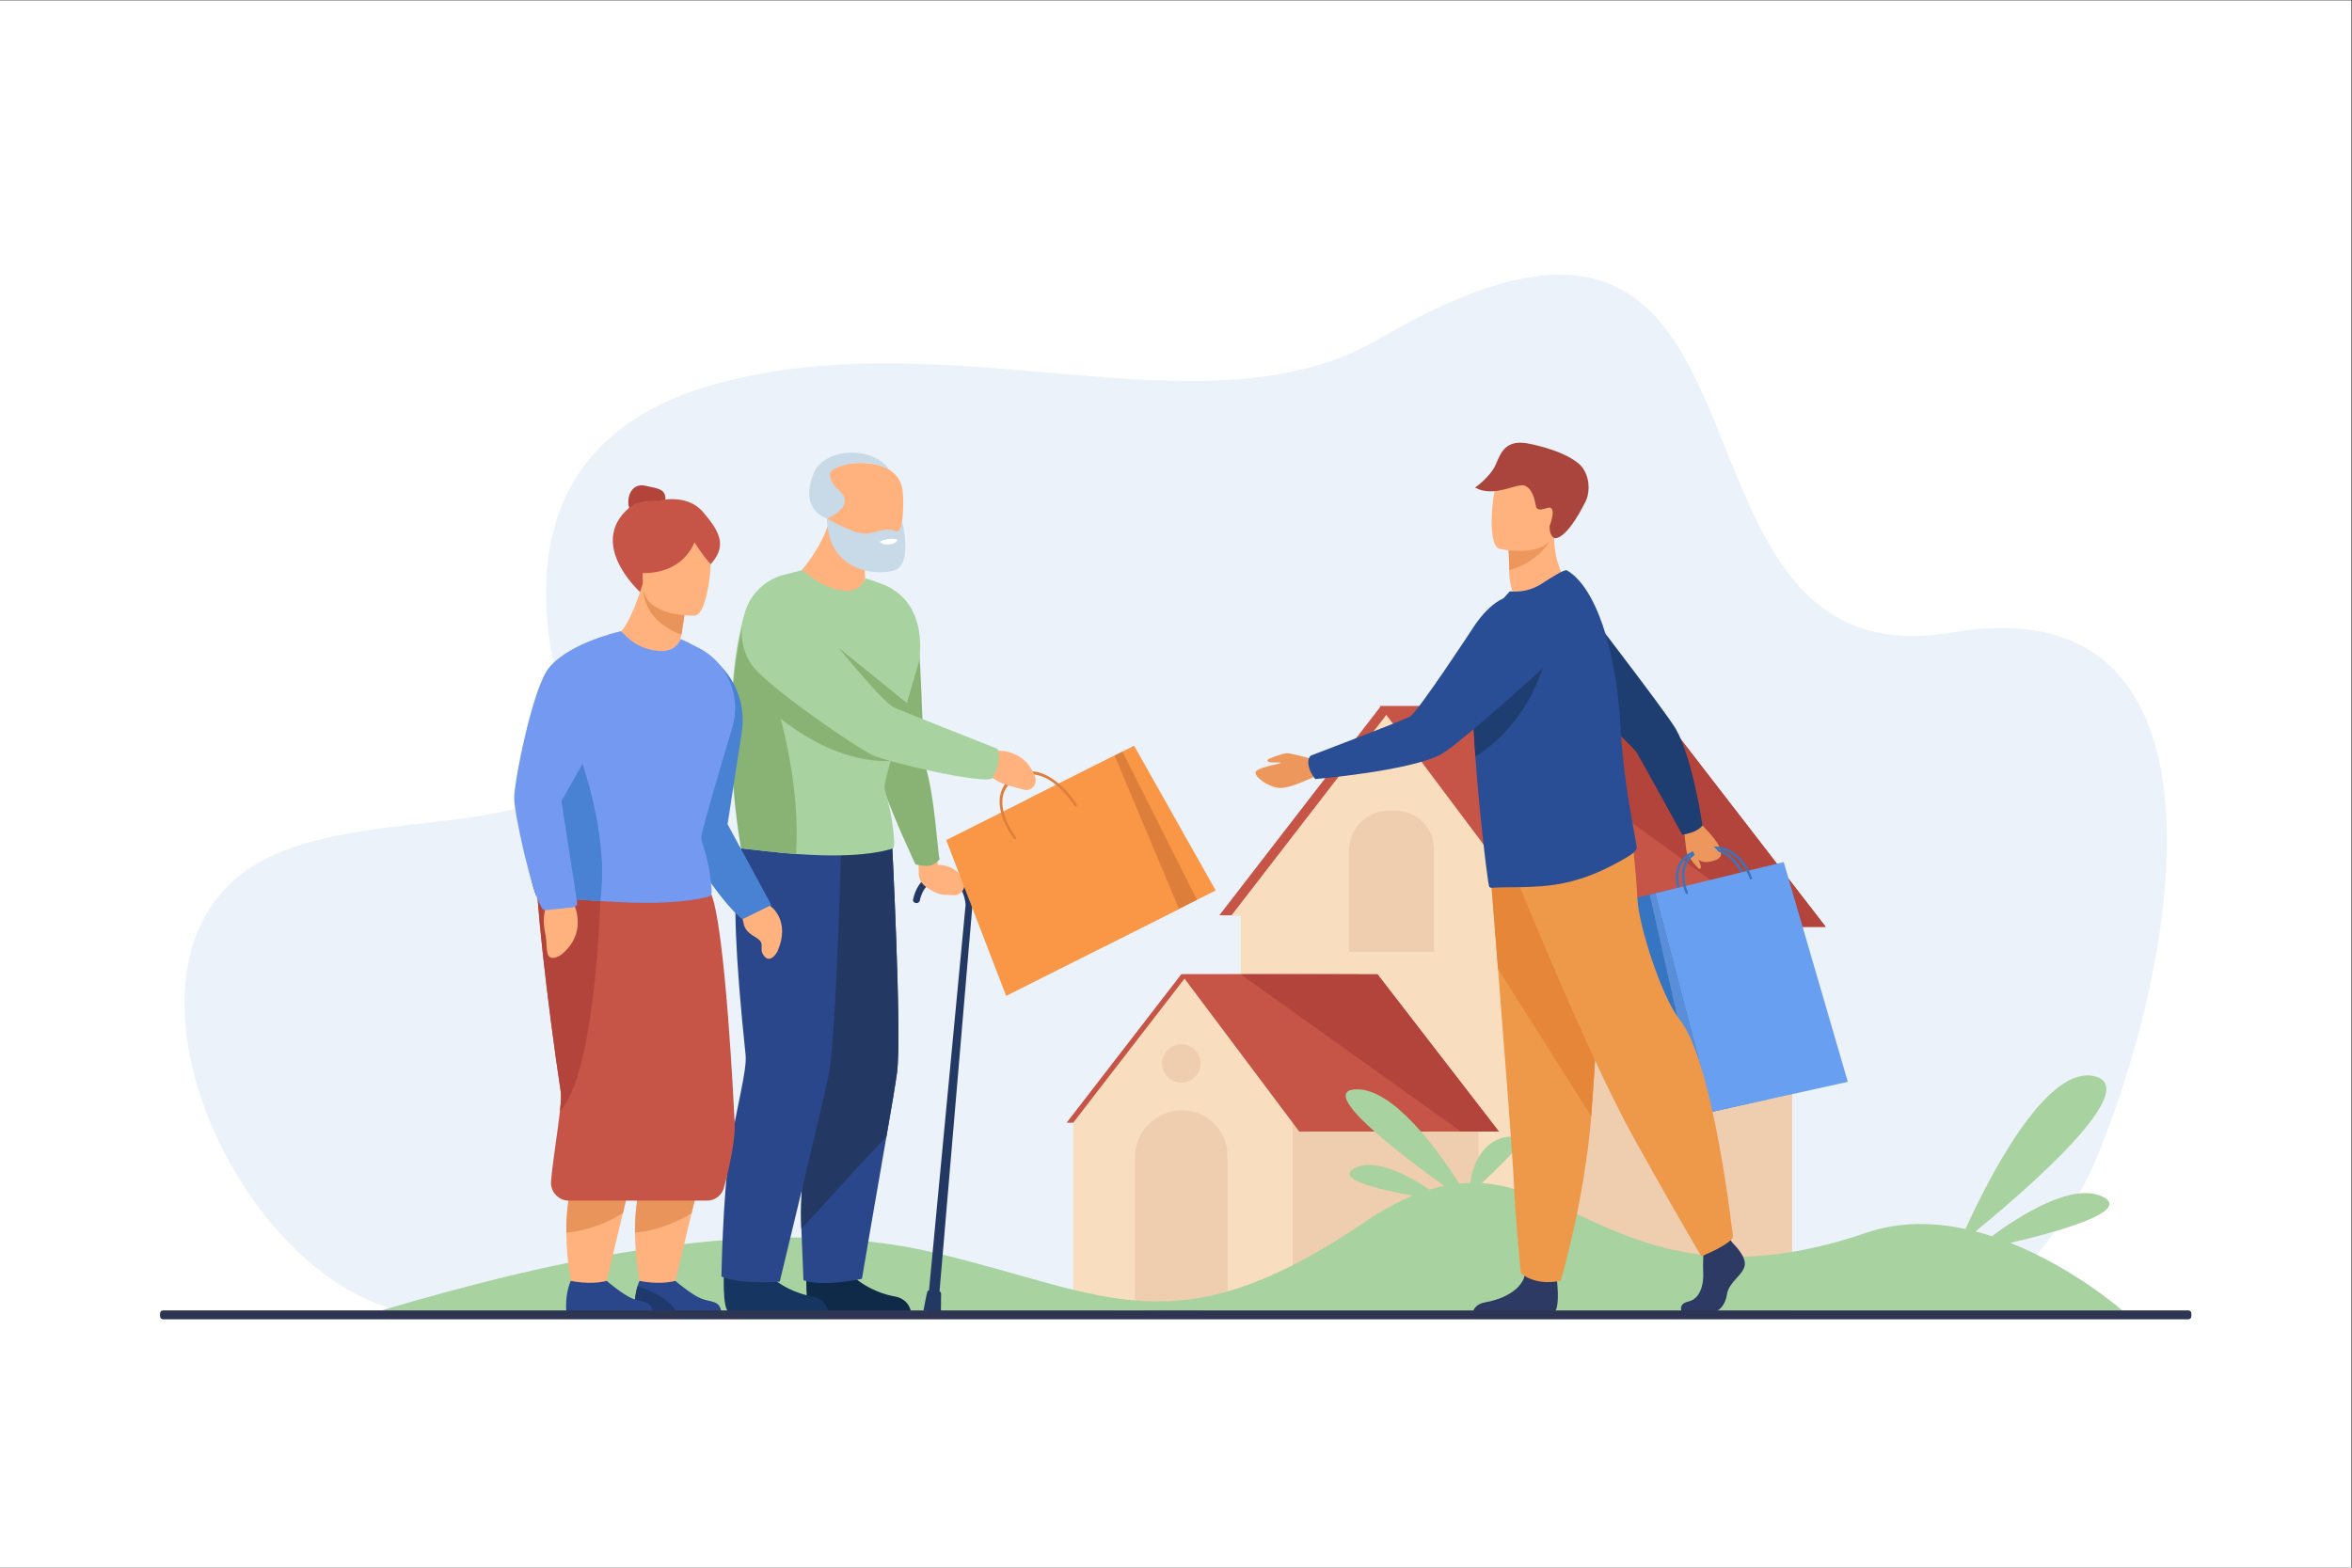 <?xml version="1.0" encoding="UTF-8" standalone="no"?>
<svg
   xmlns:dc="http://purl.org/dc/elements/1.1/"
   xmlns:cc="http://creativecommons.org/ns#"
   xmlns:rdf="http://www.w3.org/1999/02/22-rdf-syntax-ns#"
   xmlns:svg="http://www.w3.org/2000/svg"
   xmlns="http://www.w3.org/2000/svg"
   xmlns:sodipodi="http://sodipodi.sourceforge.net/DTD/sodipodi-0.dtd"
   xmlns:inkscape="http://www.inkscape.org/namespaces/inkscape"
   version="1.1"
   id="svg2"
   xml:space="preserve"
   width="4000"
   height="2666.667"
   viewBox="0 0 4000 2666.667"
   sodipodi:docname="11039.eps"><rect x="0" y="0" width="4000" height="2666.667" fill="#333333" stroke="none"/><defs
     id="defs6" /><sodipodi:namedview
     pagecolor="#ffffff"
     bordercolor="#666666"
     borderopacity="1"
     objecttolerance="10"
     gridtolerance="10"
     guidetolerance="10"
     inkscape:pageopacity="0"
     inkscape:pageshadow="2"
     inkscape:window-width="640"
     inkscape:window-height="480"
     id="namedview4" /><g
     id="g10"
     inkscape:groupmode="layer"
     inkscape:label="ink_ext_XXXXXX"
     transform="matrix(1.333,0,0,-1.333,0,2666.667)"><g
       id="g12"
       transform="scale(0.1)"><path
         d="M 30000,0 H 0 V 20000 H 30000 V 0"
         style="fill:#ffffff;fill-opacity:1;fill-rule:nonzero;stroke:none"
         id="path14" /><path
         d="m 24903.9,11934.5 c -4111,-699 -1700.6,7030.7 -7300.9,3749.7 -2227.2,-1304.8 -5434.1,274.2 -8505.2,-588.8 C 6277.37,14302.8 6972.15,11702.1 7245.05,10851.2 7796.3,9132.4 5050.82,9817.9 3459.44,9079.4 963.203,7921 3152.9,3250.7 5511.12,3231.3 7869.35,3211.8 25194.6,3270 25194.6,3270 c 0,0 1029.2,656 1575.7,2008.2 1120.2,2771.8 1753.5,7271.8 -1866.4,6656.3"
         style="fill:#ebf2f9;fill-opacity:1;fill-rule:nonzero;stroke:none"
         id="path16" /><path
         d="M 19789,8689.9 V 3283.3 H 15829.6 V 8689.9 H 19789"
         style="fill:#f9ddbf;fill-opacity:1;fill-rule:nonzero;stroke:none"
         id="path18" /><path
         d="M 22864.8,8689.9 V 3283 H 19789 v 5406.9 h 3075.8"
         style="fill:#efcdaf;fill-opacity:1;fill-rule:nonzero;stroke:none"
         id="path20" /><path
         d="M 20795.4,10996.3 19498.2,8325.4 h -3941.3 l 2054.8,2661.2 3183.7,9.7"
         style="fill:#c65447;fill-opacity:1;fill-rule:nonzero;stroke:none"
         id="path22" /><path
         d="M 20951,10996.3 19653.7,8325.4 17826,8220.1 l -2113.5,105.3 2054.7,2661.2 3183.8,9.7"
         style="fill:#f9ddbf;fill-opacity:1;fill-rule:nonzero;stroke:none"
         id="path24" /><path
         d="m 17802.6,9660.9 h -82.8 c -281.1,0 -509.1,-228 -509.1,-509.2 V 7857.9 h 1084.6 v 1310.4 c 0,272 -220.6,492.6 -492.7,492.6"
         style="fill:#efcdaf;fill-opacity:1;fill-rule:nonzero;stroke:none"
         id="path26" /><path
         d="m 23293.2,8177.3 h -3577.5 l -2114.5,2819.1 1190.4,-0.3 2325.5,-0.4 2176.1,-2818.4"
         style="fill:#c65447;fill-opacity:1;fill-rule:nonzero;stroke:none"
         id="path28" /><path
         d="m 23293.2,8177.3 h -655.5 l -3846.1,2818.8 2325.5,-0.4 2176.1,-2818.4"
         style="fill:#b2443b;fill-opacity:1;fill-rule:nonzero;stroke:none"
         id="path30" /><path
         d="M 17337.6,7579.5 16414,5678 h -2805.9 l 1462.9,1894.5 2266.6,7"
         style="fill:#c65447;fill-opacity:1;fill-rule:nonzero;stroke:none"
         id="path32" /><path
         d="m 17421.7,7579.5 -923.6,-1901.5 -1226.8,-503 -1579.1,503 1462.8,1894.5 2266.7,7"
         style="fill:#f9ddbf;fill-opacity:1;fill-rule:nonzero;stroke:none"
         id="path34" /><path
         d="M 16492,5678 V 3641.6 l -732,-328.3 c -31.1,4.6 -203.1,40 -203.1,40 0,0 -514.8,-225.7 -1075.7,-33.3 -257.2,88.3 -532.6,-43.5 -789,144.3 V 5678 H 16492"
         style="fill:#f9ddbf;fill-opacity:1;fill-rule:nonzero;stroke:none"
         id="path36" /><path
         d="M 18862.8,5678 V 4022.6 c -169.3,-49.3 -333,-93.3 -490.9,-132.2 -543.3,-133.8 -1017.5,-209.1 -1415.3,-248.8 H 16492 V 5678 h 2370.8"
         style="fill:#efcdaf;fill-opacity:1;fill-rule:nonzero;stroke:none"
         id="path38" /><path
         d="m 19123.4,5565.5 h -2546.9 l -1505.6,2007.1 758.7,-0.1 1744.5,-0.4 1549.3,-2006.6"
         style="fill:#c65447;fill-opacity:1;fill-rule:nonzero;stroke:none"
         id="path40" /><path
         d="M 15660.8,5255.8 V 3360 l -103.9,-6.7 c -31.1,4.6 -84,-30.6 -84,-30.6 0,0 -430.8,-161.7 -991.7,30.6 v 1883.1 c 0,174.7 74.8,332.1 194.2,441.6 106.6,98.1 249,157.9 405.4,157.9 153.9,0 293.9,-60.1 397.6,-157.9 112.4,-105.7 182.4,-255.8 182.4,-422.2"
         style="fill:#efcdaf;fill-opacity:1;fill-rule:nonzero;stroke:none"
         id="path42" /><path
         d="m 14826.3,6434.6 c 0,135.2 109.6,244.7 244.7,244.7 135.1,0 244.6,-109.5 244.6,-244.7 0,-135.1 -109.5,-244.6 -244.6,-244.6 -135.1,0 -244.7,109.5 -244.7,244.6"
         style="fill:#efcdaf;fill-opacity:1;fill-rule:nonzero;stroke:none"
         id="path44" /><path
         d="M 19123.4,5565.5 H 18640 l -2810.4,2007 1744.5,-0.4 1549.3,-2006.6"
         style="fill:#b2443b;fill-opacity:1;fill-rule:nonzero;stroke:none"
         id="path46" /><path
         d="m 4869.56,3283 c 2208.33,654.7 4885.34,1256.5 7084.44,729.9 2199,-526.7 3044,-1237.3 5458.9,397.6 219.2,148.3 421.4,258.3 610.7,336.9 -426.4,77.3 -996.2,212.3 -743.6,348.8 263.3,142.5 703.9,-101 958.7,-271.1 63.7,19.5 126,35.3 187.1,47.8 -581.8,416.6 -1613.7,1204.6 -1133.7,1231.1 473.5,26.1 1046,-764.6 1325.4,-1202.1 47.9,4.6 95.1,7.4 141.7,8.1 24.7,227.3 164.2,564.9 498.3,590 341.6,25.7 -110.2,-353.2 -351.8,-593.8 1300.3,-86.5 2180.4,-1562.5 4910.5,-631 419.4,143.1 852.4,134.4 1260.4,46.2 256.7,567.1 1019,2109.6 1649.4,1949.1 629.8,-160.3 -930,-1495.9 -1522,-1979.4 70.5,-18.3 140,-38.7 208.5,-61 358.4,264.3 1030.6,691.5 1414.6,503.9 375.4,-183.3 -565.6,-445.7 -1178.1,-589.3 816.8,-324.1 1425.6,-860.1 1425.6,-860.1 L 4869.56,3283"
         style="fill:#a8d29f;fill-opacity:1;fill-rule:nonzero;stroke:none"
         id="path48" /><path
         d="m 11964.3,3262.5 441.7,5184.2 c 0,0 -6.6,389.1 -342.5,421 -358.4,34 -415.5,-349.1 -415.5,-349.1 0,0 2,-33.7 38.7,-37.2 38.6,-3.7 48.1,29 48.1,29 0,0 44,295.3 320.4,269.1 258.9,-24.6 264,-324.6 264,-324.6 l -491.6,-5179.5 136.7,-12.9"
         style="fill:#233862;fill-opacity:1;fill-rule:nonzero;stroke:none"
         id="path50" /><path
         d="m 11781.5,3279.8 222.9,-21.1 2.3,235 c 0,0 5,32.1 -39.9,38.3 -41.7,5.6 -123.7,19.5 -134,-5.1 -9,-21.6 -51.3,-247.1 -51.3,-247.1"
         style="fill:#233862;fill-opacity:1;fill-rule:nonzero;stroke:none"
         id="path52" /><path
         d="m 11963.8,8967.6 -2.4,78.3 -242.8,-56.8 4.7,-142.8 c 4.6,-114.5 88.6,-170.1 222.2,-234.2 32.6,-15.6 68.3,-24.4 104.5,-25.9 l 117.5,-4.6 c 99,-3.9 166.3,98.5 124.5,188.3 -99,212.9 -328.2,197.7 -328.2,197.7"
         style="fill:#ffb27d;fill-opacity:1;fill-rule:nonzero;stroke:none"
         id="path54" /><path
         d="m 11187,12551.4 c 0,0 33.8,-406.3 59.6,-776.9 10.4,-149.3 19.4,-292.7 24.5,-401.5 5.1,-111.8 6,-187 -0.4,-194.2 -94.4,-108.2 -81.8,-866.1 -19.2,-1151.1 5.5,-25.2 14,-55.1 24.5,-88.6 100.8,-319.3 403.7,-963.8 403.7,-963.8 0,0 110.8,-30.7 189.2,-15.2 65.4,13.1 120,81.2 120,81.2 -26.1,63.5 -56.9,767.2 -179.2,1179.3 -52.3,176.3 -40.3,1695.3 -153.1,1928.4 -194.6,402.4 -469.6,402.4 -469.6,402.4"
         style="fill:#88b374;fill-opacity:1;fill-rule:nonzero;stroke:none"
         id="path56" /><path
         d="m 11270.7,11178.8 c -94.4,-108.2 -81.8,-866.1 -19.2,-1151.1 5.5,-25.2 14,-55.1 24.5,-88.6 549.9,950.9 162.4,1549.3 162.4,1549.3 -63.3,-13.6 -161.3,-302.4 -167.7,-309.6"
         style="fill:#88b374;fill-opacity:1;fill-rule:nonzero;stroke:none"
         id="path58" /><path
         d="m 10294,3847.9 c 0,0 -38.7,-582.3 71.2,-590.4 14.7,-1.1 557.7,-1.1 557.7,-1.1 h 700.6 c 0,0 -11.8,171.1 -214.5,206.4 -202.6,35.3 -541.8,177.7 -664.6,445.6 -129.1,281.7 -450.4,-60.5 -450.4,-60.5"
         style="fill:#0f2949;fill-opacity:1;fill-rule:nonzero;stroke:none"
         id="path60" /><path
         d="m 9240.34,3847.9 c 0,0 -38.68,-582.3 71.27,-590.4 14.63,-1.1 557.71,-1.1 557.71,-1.1 h 700.48 c 0,0 -11.7,171.1 -214.4,206.4 -202.6,35.3 -541.82,177.7 -664.58,445.6 -129.15,281.7 -450.48,-60.5 -450.48,-60.5"
         style="fill:#163560;fill-opacity:1;fill-rule:nonzero;stroke:none"
         id="path62" /><path
         d="m 10260.8,5251.4 c -17.3,-246.2 -52.4,-562.8 -39.9,-848.2 17.5,-399.1 30.2,-735.6 30.2,-735.6 263.1,-89.5 745.8,19 745.8,19 0,0 171.3,1008.5 312.3,1813.6 63.3,360.7 115.8,672.7 135.4,820.1 63.5,476.3 -67.5,3008.7 -67.5,3008.7 0,0 -712,456.3 -1006.1,221 -294.1,-235.2 -475.14,-465.1 -1.2,-3041.9 36,-195.5 -70.4,-705.2 -109,-1256.7"
         style="fill:#2b478b;fill-opacity:1;fill-rule:nonzero;stroke:none"
         id="path64" /><path
         d="m 10260.8,5251.4 c -17.3,-246.2 -49,-640.3 -36.5,-925.7 247.5,262 735.3,814.6 1084.9,1174.5 63.3,360.7 115.8,672.7 135.4,820.1 63.5,476.3 -67.5,3008.7 -67.5,3008.7 0,0 -712,456.3 -1006.1,221 -294.1,-235.2 -475.14,-465.1 -1.2,-3041.9 36,-195.5 -70.4,-705.2 -109,-1256.7"
         style="fill:#233862;fill-opacity:1;fill-rule:nonzero;stroke:none"
         id="path66" /><path
         d="m 10733.7,9277.5 c 0,0 -63.9,-2535 -163.8,-3005 -99.9,-470 -621.35,-2621.6 -621.35,-2621.6 0,0 -488.75,-44.5 -744.18,64.9 0,0 16.26,996.4 102.93,1581.9 80.96,546.9 226.16,1047 205.35,1244.6 -274.53,2605.6 -76.35,2820.9 234.98,3032.9 311.37,211.9 986.07,-297.7 986.07,-297.7"
         style="fill:#2b478b;fill-opacity:1;fill-rule:nonzero;stroke:none"
         id="path68" /><path
         d="m 11195,13201.7 c 0,0 -195.5,-297.1 -156.5,-574.4 l -289.2,-696.9 -521.9,797.8 c 0,0 275.7,300.1 378.6,709.1 l 589,-235.6"
         style="fill:#ffb27d;fill-opacity:1;fill-rule:nonzero;stroke:none"
         id="path70" /><path
         d="m 11280.7,12948.2 c 0,0 -711.8,-30.8 -724.7,396.4 -12.9,427.3 -205.3,711.6 327.1,749.2 437.8,30.8 583.3,-151.7 622.3,-293.3 39,-141.6 39.1,-829.4 -224.7,-852.3"
         style="fill:#ffb27d;fill-opacity:1;fill-rule:nonzero;stroke:none"
         id="path72" /><path
         d="m 11720.7,11546.9 c 0,0 166,779.8 -485.8,1012.3 -60.2,21.4 -123.8,46.8 -195.5,65 -25,-66.5 -93.6,-177.5 -269,-157.1 -259.3,30.2 -443.9,183.1 -523,261.5 -14.4,0 -20,-0.5 -20,-0.5 l -223.5,-57.1 c -238.2,-61 -428.52,-241.7 -498.11,-477.6 -312.67,-1059.5 -119.56,-2334 -50.87,-3014.3 152.93,-14.2 446.71,-55.6 702.18,-71.7 51,-3.2 103.8,-6.4 158.3,-9.4 771.3,-43.2 1077.8,81.7 1077.8,81.7 0,0 20.5,16.5 14,107.1 -33.5,466.4 -132.6,604.2 -120.6,692.8 26.8,199.3 434.1,1567.3 434.1,1567.3"
         style="fill:#a8d29f;fill-opacity:1;fill-rule:nonzero;stroke:none"
         id="path74" /><path
         d="m 9454.92,9179.1 c 152.93,-14.2 446.71,-55.6 702.18,-71.7 74.5,1255.4 -437.07,2461.2 -437.07,2461.2 -19.26,-13.5 -37.52,-28.7 -54.77,-45.4 -89.1,-86.5 -125.64,761.8 -165.76,606.8 -295.13,-1140 -134.88,-2446.7 -44.58,-2950.9"
         style="fill:#88b374;fill-opacity:1;fill-rule:nonzero;stroke:none"
         id="path76" /><path
         d="m 11510.2,13355.7 c 0,0 138.5,-549.7 -96.6,-627.1 -235.2,-77.4 -859.4,-15.4 -859.2,658.6 0,0 327.6,-195.4 484.1,-190.5 156.5,5 257.5,95.2 402.1,24.7 0,0 52.9,3.5 69.6,134.3"
         style="fill:#c8d9e8;fill-opacity:1;fill-rule:nonzero;stroke:none"
         id="path78" /><path
         d="m 10589.5,13960.9 c 11.9,43.6 65.7,66.5 65.7,66.5 400.9,174.6 693.7,-16.5 693.7,-16.5 -245.7,329.9 -838.7,260.6 -963.6,-36.9 -203.9,-485.7 169.1,-586.8 169.1,-586.8 0,0 372.5,156.5 156.8,352.7 -71.5,65 -106,122.9 -117.5,173.1 v 0 0 c -3.8,16.8 -5.1,32.8 -4.2,47.9"
         style="fill:#c8d9e8;fill-opacity:1;fill-rule:nonzero;stroke:none"
         id="path80" /><path
         d="m 9680.03,11086.7 c 0,0 751.87,-820 1682.57,-793.4 l -1722.57,1406.7 40,-613.3"
         style="fill:#88b374;fill-opacity:1;fill-rule:nonzero;stroke:none"
         id="path82" /><path
         d="m 11224.6,13094.3 c 0,0 13.1,-46.7 130.1,-34.5 0,0 98.3,10.2 93.1,61.9 0,0 -97.1,32.9 -223.2,-27.4"
         style="fill:#ffffff;fill-opacity:1;fill-rule:nonzero;stroke:none"
         id="path84" /><path
         d="m 10697.5,11739.3 845.9,-1137.6 27.6,431.8 z"
         style="fill:#88b374;fill-opacity:1;fill-rule:nonzero;stroke:none"
         id="path86" /><path
         d="m 8988.36,11665 c 0,0 -303.32,-227.4 -451.6,-631.1 -113.62,-309.4 95.85,-1533.6 166.9,-1722.2 67.9,-180.2 571.03,-902.2 769.35,-1036.8 13.73,-9.3 31.34,-10.6 46.16,-3.2 l 285.5,139.5 c 26.63,13.4 36.68,46.3 22.03,72.3 l -544.11,1003.3 181.36,1175.5 c 60.27,390.8 -115.6,783.7 -453.22,989.4 -7.34,4.5 -14.8,8.9 -22.37,13.3"
         style="fill:#4a82d3;fill-opacity:1;fill-rule:nonzero;stroke:none"
         id="path88" /><path
         d="m 9007.32,5291.7 -113.54,-473.5 -70.25,-293.1 -233.95,-975.5 c 0,0 -200.22,-61.7 -408.33,0 0,0 -77.09,322.8 -79.28,725.5 -1.23,210.5 18.14,443.1 79.66,662.6 24.97,89.3 57.06,176.4 97.5,259 330.02,674.1 728.19,95 728.19,95"
         style="fill:#ffb27d;fill-opacity:1;fill-rule:nonzero;stroke:none"
         id="path90" /><path
         d="M 9201.19,3264.6 H 8101.87 c 0,0 -17.38,166.3 31.04,325.5 7.13,23.6 15.77,47.1 26.11,69.9 0,0 245.43,-55.7 457.05,0 0,0 199,-169.5 319.28,-221.5 120.19,-52 253.11,-23.7 265.84,-173.9"
         style="fill:#2b478b;fill-opacity:1;fill-rule:nonzero;stroke:none"
         id="path92" /><path
         d="m 8893.78,4818.2 -70.25,-293.1 c -119.54,-76.2 -377.4,-214.3 -721.56,-250 -1.23,210.5 18.14,443.1 79.66,662.6 101.11,51.2 204.02,78.1 291.66,62.8 218.17,-38.1 347.86,-117.8 420.49,-182.3"
         style="fill:#e8945b;fill-opacity:1;fill-rule:nonzero;stroke:none"
         id="path94" /><path
         d="m 8630.21,3264.6 h -528.34 c 0,0 -17.38,166.3 31.04,325.5 132.63,-41.3 402.55,-144.9 497.3,-325.5"
         style="fill:#1f396d;fill-opacity:1;fill-rule:nonzero;stroke:none"
         id="path96" /><path
         d="m 8131.03,5291.7 -113.56,-473.5 -70.26,-293.1 -233.93,-975.5 c 0,0 -200.24,-61.7 -408.34,0 0,0 -77.09,322.8 -79.28,725.5 -1.24,210.5 18.13,443.1 79.66,662.6 24.96,89.3 57.06,176.4 97.51,259 330,674.1 728.2,95 728.2,95"
         style="fill:#ffb27d;fill-opacity:1;fill-rule:nonzero;stroke:none"
         id="path98" /><path
         d="m 7282.7,3660 c 0,0 245.41,-55.7 457.05,0 0,0 199,-169.5 319.27,-221.5 120.26,-51.9 253.18,-23.7 265.83,-173.9 h -1099.3 c 0,0 -22.93,219.4 57.15,395.4"
         style="fill:#2b478b;fill-opacity:1;fill-rule:nonzero;stroke:none"
         id="path100" /><path
         d="m 8017.47,4818.2 -70.26,-293.1 c -119.54,-76.2 -377.39,-214.3 -721.55,-250 -1.24,210.5 18.13,443.1 79.66,662.6 101.1,51.2 204.02,78.1 291.65,62.8 218.19,-38.1 347.86,-117.8 420.5,-182.3"
         style="fill:#e8945b;fill-opacity:1;fill-rule:nonzero;stroke:none"
         id="path102" /><path
         d="m 9236.7,4849.6 c -26.4,-97.7 -115.07,-165.5 -216.28,-165.5 H 7257.75 c -132.72,0 -237.26,112.9 -227.1,245.1 18.51,240.1 84.59,632.2 113.46,897 11.96,110 17.47,198.1 10.54,244 -177.92,1177.3 -327.27,2564 -309.14,2829 2.57,37.4 4.37,56.6 4.37,56.6 0,0 128.37,10.9 323.66,18.4 567.65,22.5 1700.76,18.6 1889.04,-352.7 191.78,-378.1 307.59,-2888.9 307.59,-2888.9 28.01,-234.6 -71,-651.9 -133.47,-883"
         style="fill:#c65447;fill-opacity:1;fill-rule:nonzero;stroke:none"
         id="path104" /><path
         d="m 7144.11,5826.2 c 11.96,110 17.47,198.1 10.54,244 -177.92,1177.3 -327.27,2564 -309.14,2829 2.57,37.4 4.37,56.6 4.37,56.6 0,0 128.37,10.9 323.66,18.4 293.65,-172.9 484.77,-467.6 484.77,-467.6 0,0 -59.15,-2203.1 -514.2,-2680.4"
         style="fill:#b2443b;fill-opacity:1;fill-rule:nonzero;stroke:none"
         id="path106" /><path
         d="m 8238.63,13805.1 c -140.81,35.2 -222.6,-75.7 -222.6,-206.4 0,-130.6 105.9,-236.5 236.55,-236.5 130.65,0 236.56,151.3 236.56,282 0,130.6 -123.75,129.2 -250.51,160.9"
         style="fill:#b2443b;fill-opacity:1;fill-rule:nonzero;stroke:none"
         id="path108" /><path
         d="m 8165.95,12450.4 c 0,0 -733.55,660.7 -69.49,1128.4 0,0 198.16,52.8 298.88,33.9 0,0 360.96,105.6 572.19,-139.5 211.22,-245.2 303.01,-422.5 121.96,-641.2 -181.05,-218.8 -923.54,-381.6 -923.54,-381.6"
         style="fill:#c65447;fill-opacity:1;fill-rule:nonzero;stroke:none"
         id="path110" /><path
         d="m 7324.23,8460.5 c 0,0 181.08,-363.4 -167.02,-641.1 0,0 -150.92,-103.2 -174.06,31 -23.12,134.1 3.56,87.4 -32.87,275.5 -36.42,188.1 10.18,382.7 118.41,467.4 l 255.54,-132.8"
         style="fill:#ffb27d;fill-opacity:1;fill-rule:nonzero;stroke:none"
         id="path112" /><path
         d="m 9823.36,8447.3 c 0,0 274.94,-181.2 92.97,-587.6 0,0 -86.78,-161 -168.86,-52.4 -82.06,108.7 40.68,151.7 -114.11,241.7 -165.66,96.3 -133.33,166.7 -160.35,225.9 l 350.35,172.4"
         style="fill:#ffb27d;fill-opacity:1;fill-rule:nonzero;stroke:none"
         id="path114" /><path
         d="m 8766.83,12456.6 c 0,0 -9.02,-98.9 -25.82,-232.6 -8.17,-65.3 -18.14,-139 -29.91,-213.4 -8.36,-53.5 -17.65,-107.4 -27.81,-159 l -227.1,-767 -533.29,863 c 0,0 125.33,103.7 295.18,665.6 1.61,6 2.75,9.2 2.75,9.2 l 546,-165.8"
         style="fill:#ffb27d;fill-opacity:1;fill-rule:nonzero;stroke:none"
         id="path116" /><path
         d="m 9077.58,8672.5 c 6.93,-86.2 -14.91,-101.8 -14.91,-101.8 0,0 -327.92,-118.9 -1152.59,-77.8 -89.24,4.5 -173.25,9 -251.77,13.7 -531.48,31.3 -815.73,64.1 -815.73,64.1 0,0 -435.3,1004.7 382.5,2242.6 92.47,140 201,283 327.93,427.8 132.45,151 161.7,353.1 211.82,545.2 14.34,55.1 -27.16,67.2 -6.46,119.1 0,0 149.16,42.2 164.53,42.2 84.69,-74.6 196.44,-219.7 473.76,-248.4 187.51,-19.5 260.89,86.1 287.58,149.5 71.48,-25.8 145.55,-70.5 206.21,-99.6 7.85,-3.8 15.59,-7.6 23.22,-11.5 370.61,-188.3 548.43,-619.4 428.88,-1017.5 -137.02,-456.4 -373.63,-1254.2 -393.9,-1388.2 -12.82,-84.3 93.14,-215.4 128.93,-659.4"
         style="fill:#739af0;fill-opacity:1;fill-rule:nonzero;stroke:none"
         id="path118" /><path
         d="m 8741.01,12224 c -8.17,-65.3 -35.8,-244.1 -47.56,-318.6 -564.71,220.2 -490.75,649.3 -475.37,707.8 1.61,6 2.75,9.2 2.75,9.2 0,0 298.78,-212.1 520.18,-398.4"
         style="fill:#e8945b;fill-opacity:1;fill-rule:nonzero;stroke:none"
         id="path120" /><path
         d="m 8862.05,12148.1 c 0,0 -652.23,-20.9 -659,385.4 -6.78,406.4 -95.53,677.4 320.61,707.9 416.14,30.6 499.66,-123.1 534.91,-258.2 35.26,-135.1 -27.03,-819.2 -196.52,-835.1"
         style="fill:#ffb27d;fill-opacity:1;fill-rule:nonzero;stroke:none"
         id="path122" /><path
         d="m 8919.02,13302.3 c 0,0 -40.93,-678.5 -836.06,-605.7 0,0 16.91,939.6 836.06,605.7"
         style="fill:#c65447;fill-opacity:1;fill-rule:nonzero;stroke:none"
         id="path124" /><path
         d="m 8766.83,13234.9 c 0,0 222.8,-275.8 323.87,-363.8 0,0 247.87,355.7 -323.87,363.8"
         style="fill:#c65447;fill-opacity:1;fill-rule:nonzero;stroke:none"
         id="path126" /><path
         d="m 8766.83,13234.9 c 0,0 200.18,-338.1 301.25,-426.1 0,0 270.49,418 -301.25,426.1 v 0"
         style="fill:#c65447;fill-opacity:1;fill-rule:nonzero;stroke:none"
         id="path128" /><path
         d="m 7658.31,8506.6 c -531.48,31.3 -815.73,64.1 -815.73,64.1 0,0 -435.3,1004.7 382.5,2242.6 165.59,-385.9 556.08,-1417.3 433.23,-2306.7"
         style="fill:#4a82d3;fill-opacity:1;fill-rule:nonzero;stroke:none"
         id="path130" /><path
         d="m 7922.9,11947.6 c 0,0 -630.97,-129.5 -912.07,-455 -215.39,-249.4 -451.03,-1468.9 -451.03,-1670.4 0,-192.5 221.35,-1216.3 359.5,-1412.6 9.61,-13.6 25.61,-21.1 42.2,-19.4 l 355.34,37.7 c 29.65,3.1 50.66,30.4 46.12,59.9 l -199.67,1294.1 700.81,1243 c 0,0 413.23,489.8 58.8,922.7"
         style="fill:#739af0;fill-opacity:1;fill-rule:nonzero;stroke:none"
         id="path132" /><path
         d="m 14469,10488.7 1041,-1846.1 -1430,-718.3 -950.2,1891.6 1339.2,672.8"
         style="fill:#f99746;fill-opacity:1;fill-rule:nonzero;stroke:none"
         id="path134" /><path
         d="m 14220.7,10363.9 822,-1958.8 -2206.2,-1108.3 -764.3,1987.8 2148.5,1079.3"
         style="fill:#f99746;fill-opacity:1;fill-rule:nonzero;stroke:none"
         id="path136" /><path
         d="m 12960.7,10113.9 c 206.6,111.9 403,10.2 533.2,-97.4 144.4,-119.2 237.2,-266.8 241.1,-273 6.1,-9.8 5.1,-21.8 -2.2,-26.8 -7.3,-5 -18.2,-1.1 -24.3,8.7 -0.9,1.4 -92.8,147.3 -231.1,261.2 -182.9,150.6 -357,176.9 -517.4,78.5 -108.9,-66.8 -166.8,-160.6 -172,-278.9 -9.7,-221.2 168.6,-458.1 170.4,-460.5 6.9,-9.1 7.3,-21.5 0.8,-27.7 -6.6,-6.1 -17.5,-3.7 -24.4,5.4 -7.9,10.2 -191.7,254.2 -181.3,493.3 5.7,130.1 68,232.6 185.4,304.6 7.3,4.5 14.6,8.6 21.8,12.6"
         style="fill:#dd7f3a;fill-opacity:1;fill-rule:nonzero;stroke:none"
         id="path138" /><path
         d="m 14321.9,10412.5 949.4,-1889.8 -229.7,-115.4 -820.9,1956.6 101.2,48.6"
         style="fill:#dd7f3a;fill-opacity:1;fill-rule:nonzero;stroke:none"
         id="path140" /><path
         d="m 12740.4,10425.7 c 0,0 342.1,12.9 464.4,-331.4 18.4,-51.9 4.7,-111.2 -38.1,-145.8 -24.7,-20 -58.8,-32.2 -105,-20.2 -123.2,32 -139.6,40 -180.3,49.8 -174.2,41.9 -322.1,156.2 -352.6,281 l 211.6,166.6"
         style="fill:#ffb27d;fill-opacity:1;fill-rule:nonzero;stroke:none"
         id="path142" /><path
         d="m 9583.62,12358.2 c 0,0 -275.26,-427.8 8.5,-838.4 187.9,-272 1349.38,-1065.1 1542.38,-1152.4 192.9,-87.2 1351.1,-362.1 1519.1,-298.8 0,0 53.2,66.2 79.1,174.8 27.5,115.3 -5.6,205.5 -5.6,205.5 0,0 -1211.5,478.6 -1322.7,528.9 -161,72.8 -918.8,1021.8 -918.8,1021.8 0,0 -350.9,473.1 -901.98,358.6"
         style="fill:#a8d29f;fill-opacity:1;fill-rule:nonzero;stroke:none"
         id="path144" /><path
         d="m 21482,9461.1 c 0,0 25.3,-306.3 43.9,-353.3 18.5,-47 142.2,-192.8 156.5,-190.7 14.3,2.1 22.9,13.6 15.6,43.2 -7.2,29.7 -49.9,121.4 -36.3,119 13.5,-2.4 100.3,-80.6 156.7,-66.1 56.3,14.6 166.2,18.2 132.6,147.9 -33.5,129.7 -261.2,333.3 -269.9,354.2 -73.7,177.1 -199.1,-54.2 -199.1,-54.2"
         style="fill:#ed975d;fill-opacity:1;fill-rule:nonzero;stroke:none"
         id="path146" /><path
         d="m 21586.9,9383.4 c -108.2,-34.8 -125.6,-26.9 -125.6,-26.9 0,0 -527,959.4 -580.4,1047.3 -53.3,87.8 -1118.8,1075.9 -1118.8,1075.9 l 273.8,1021 c 0,0 1211.9,-1569.3 1342.7,-1794.5 216.3,-372.1 343,-1236.3 343,-1236.3 0,0 -49.6,-59.2 -134.7,-86.5"
         style="fill:#1e3d70;fill-opacity:1;fill-rule:nonzero;stroke:none"
         id="path148" /><path
         d="m 21430.1,8588.6 c 3.4,-7.7 12.4,-11.1 20.1,-7.6 7.7,3.4 11.1,12.5 7.7,20.2 -0.9,1.9 -88.8,201.3 -13.6,360.2 40.3,84.9 120.2,144 237.6,175.7 172.8,46.6 320.3,0.6 438.3,-136.8 89.2,-103.9 127.3,-223.8 127.7,-225 2.5,-8.1 11.1,-12.5 19.1,-10 8,2.5 12.5,11 10.1,19.1 -1.7,5.1 -40.1,126.4 -133.1,235.1 -84,98 -228.7,202.1 -446.8,152.8 -7.7,-1.8 -15.4,-3.7 -23.3,-5.8 -126.5,-34.1 -213,-98.8 -257.2,-192.2 -81.2,-171.8 9.5,-377 13.4,-385.7"
         style="fill:#3675c1;fill-opacity:1;fill-rule:nonzero;stroke:none"
         id="path150" /><path
         d="m 20840.9,8542.8 668.3,-2800.9 1032.4,233.3 -634.6,2808.5 -1066.1,-240.9"
         style="fill:#3675c1;fill-opacity:1;fill-rule:nonzero;stroke:none"
         id="path152" /><path
         d="m 22757,9004.2 -1637.7,-398.5 728,-2787.4 1727.7,381.7 -818,2804.2"
         style="fill:#699ff0;fill-opacity:1;fill-rule:nonzero;stroke:none"
         id="path154" /><path
         d="m 21506.3,8605.8 c 3.5,-7.6 12.5,-11 20.2,-7.6 7.7,3.5 11.1,12.5 7.7,20.2 -0.9,2 -88.9,201.3 -13.6,360.2 40.2,84.9 120.2,144 237.5,175.7 172.9,46.6 320.4,0.6 438.4,-136.7 89.2,-104 127.3,-223.9 127.7,-225.1 2.5,-8 11,-12.5 19.1,-10 8,2.5 12.5,11.1 10,19.1 -1.6,5.1 -40,126.4 -133.1,235.1 -83.9,98.1 -228.7,202.1 -446.8,152.8 -7.6,-1.7 -15.4,-3.6 -23.2,-5.8 -126.5,-34.1 -213,-98.8 -257.2,-192.2 -81.3,-171.8 9.4,-377 13.3,-385.7"
         style="fill:#3675c1;fill-opacity:1;fill-rule:nonzero;stroke:none"
         id="path156" /><path
         d="m 21047.5,8586.7 634,-2805.9 165.8,37.5 -728,2787.4 -71.8,-19"
         style="fill:#5b8ed8;fill-opacity:1;fill-rule:nonzero;stroke:none"
         id="path158" /><path
         d="m 16786.8,10307.1 c 0,0 -314,87.6 -367.6,86.4 -53.7,-1.1 -244.3,-70.4 -247.5,-85.5 -3.1,-15 5.1,-27.7 37.3,-31.4 32.2,-3.7 139.2,4.9 131.8,-7.7 -7.4,-12.5 -316.4,-58.3 -322.7,-119.7 -6.2,-61.5 156.1,-183.9 297.4,-198.3 141.4,-14.4 427.8,137.1 451.8,138.1 203.5,8.1 19.5,218.1 19.5,218.1"
         style="fill:#ed975d;fill-opacity:1;fill-rule:nonzero;stroke:none"
         id="path160" /><path
         d="m 20016,12539.9 c 0,0 -298.1,-353.6 -677.7,-205.7 0,0 -81.6,197.5 -82.8,343.1 -0.1,17.9 -0.3,35.3 -0.6,51.8 -2,164 -7.6,255.9 -7.6,255.9 0,0 0.1,0.1 0.4,0.1 17.3,7.2 580.3,238.3 579.8,219.2 -9.6,-443.4 188.5,-664.4 188.5,-664.4"
         style="fill:#ffb27d;fill-opacity:1;fill-rule:nonzero;stroke:none"
         id="path162" /><path
         d="m 19771,13098.5 c -54.3,-100.6 -240.6,-297.5 -516.1,-369.4 -2,164 -7.6,255.9 -7.6,255.9 0,0 0.1,0.1 0.4,0.1 15.6,4.2 539.4,143.1 523.3,113.4"
         style="fill:#ed975d;fill-opacity:1;fill-rule:nonzero;stroke:none"
         id="path164" /><path
         d="m 19129.4,13002.1 c 0,0 633.2,-148.9 719.8,246.8 86.6,395.7 226.7,643 -173.9,754.8 -400.6,111.8 -512.4,-22 -573.5,-147 -61,-125.1 -134.8,-805.7 27.6,-854.6"
         style="fill:#ffb27d;fill-opacity:1;fill-rule:nonzero;stroke:none"
         id="path166" /><path
         d="m 19827.5,13141.1 c 8.7,-5.5 144.9,-47.4 402.9,466.6 40.5,80.7 68.1,255.2 -26.3,409.4 -94.4,154.3 -429.2,275.5 -707.3,328.3 -278.1,52.7 -344.9,-103.7 -410.4,-261 -68.7,-165.1 -267.3,-301.1 -267.3,-301.1 239.8,-133.9 528.7,57.7 628.8,26.2 100.1,-31.6 135.4,-189.3 142.9,-239.8 7.5,-50.6 19.1,-92.6 144.9,-47.4 125.9,45.1 56.9,-178.4 36.8,-221.1 0,0 -17.1,-113.8 55,-160.1"
         style="fill:#a9453d;fill-opacity:1;fill-rule:nonzero;stroke:none"
         id="path168" /><path
         d="m 21458.5,3260.1 h 383.4 c 80.4,0 169.7,81.6 192,230.9 22.4,149.4 187.6,230.8 223.4,353 35.7,122.2 -147.5,294.3 -147.5,294.3 l -30.6,39.9 -31.8,41.5 -303.7,-72.3 c 0,0 -7.5,-73.3 -12.2,-166.7 -3.3,-67.4 -5,-145.3 -1.2,-213.6 8.9,-163 -45.1,-338.4 -187.9,-370.2 -143,-31.7 -83.9,-136.8 -83.9,-136.8"
         style="fill:#2c3a64;fill-opacity:1;fill-rule:nonzero;stroke:none"
         id="path170" /><path
         d="m 18789.6,3256.4 h 1016.3 c 9.7,2 17.1,4.2 21.5,6.5 67.9,34.9 46.6,302.4 38.5,385 -1.6,15.3 -2.7,24.3 -2.7,24.3 0,0 -357.3,294.3 -406.5,68.9 -1.6,-7 -3.4,-13.9 -5.3,-20.7 v -0.1 c -62,-210.8 -339.3,-306.6 -499.5,-333.3 -122.4,-20.5 -154.1,-93.9 -162.3,-130.6"
         style="fill:#2c3a64;fill-opacity:1;fill-rule:nonzero;stroke:none"
         id="path172" /><path
         d="m 18994.5,9133.1 c 0,0 54.2,-677.1 118,-1491 86.7,-1105.7 191,-2463.7 201.3,-2721 17.8,-446.8 89.4,-1161.4 89.4,-1161.4 0,0 169.6,-169.8 509.2,-98.2 0,0 302.5,1020.1 389,2099.5 1.3,17.7 2.6,35.5 4,53.3 80.4,1098.8 205.4,3412.6 205.4,3412.6 l -1516.3,-93.8"
         style="fill:#ee9849;fill-opacity:1;fill-rule:nonzero;stroke:none"
         id="path174" /><path
         d="m 18994.5,9133.1 c 0,0 54.2,-677.1 118,-1491 L 20301.4,5761 c 1.3,17.7 2.6,35.5 4,53.3 80.4,1098.8 205.4,3412.6 205.4,3412.6 l -1516.3,-93.8"
         style="fill:#e58638;fill-opacity:1;fill-rule:nonzero;stroke:none"
         id="path176" /><path
         d="m 19242.3,9052.7 c 0,0 978.2,-2452.2 1621.4,-3604.6 643.2,-1152.4 844.2,-1474 844.2,-1474 0,0 368.5,147.4 402,247.9 0,0 -246,2224.8 -676.7,2767.1 -243.4,306.4 -529.3,1226.1 -542.7,1547.7 -13.4,321.6 -87.1,958.1 -87.1,958.1 l -1561.1,-442.2"
         style="fill:#ee9849;fill-opacity:1;fill-rule:nonzero;stroke:none"
         id="path178" /><path
         d="m 18788,11078.8 c 3.8,-209.7 15.9,-445.4 32.4,-684.9 1,-14.1 2,-28.3 3,-42.5 10.5,-148.4 21.9,-297 35,-442 5.2,-58.1 10.8,-115.6 16.6,-172 l 0.9,-7.6 c 0.5,-21.1 3,-44 5.4,-65 53.4,-542.9 109.4,-971.9 119.8,-978.5 12.4,-8.3 26.4,-12.4 41.7,-10.6 142.4,17.8 567.2,-14.5 915.1,61.2 293.5,61.9 546.2,179.3 814,337.6 35.6,21 116.6,76.6 110,118.2 -6.5,45.7 -18.4,111.8 -33.6,194.8 -52.8,288.9 -143.9,785.7 -175,1367.1 -6,108.3 -14.8,215.3 -26.2,320.5 -29.9,273.9 -77.7,534.2 -141.9,765.3 -119.2,429.4 -294.5,758.3 -514.4,886.9 -28.7,16.1 -183.3,-82.3 -325.2,-173.4 -131.1,-84 -269.2,-107.2 -403.4,-95.5 l -118.1,-130.7 c -143.1,-166.3 -295.4,-387.7 -337,-702.5 -3.2,-23.2 -5.8,-47.9 -8.1,-74.2 -11.5,-128.2 -14.3,-290.5 -11,-472.2"
         style="fill:#2a4e96;fill-opacity:1;fill-rule:nonzero;stroke:none"
         id="path180" /><path
         d="m 18788,11078.8 c 3.8,-209.7 15.9,-445.4 32.4,-684.9 1,-14.1 2,-28.3 3,-42.5 813.3,509.1 938.7,1440.7 938.7,1440.7 -400.2,-17.5 -718.1,-109.5 -963.1,-241.1 -11.5,-128.2 -14.3,-290.5 -11,-472.2"
         style="fill:#1e3d70;fill-opacity:1;fill-rule:nonzero;stroke:none"
         id="path182" /><path
         d="m 16699.9,10215.9 c -30.5,117 27.2,148.2 27.2,148.2 0,0 1164.5,444.4 1260.9,495.9 96.4,51.4 801.7,1127.1 801.7,1127.1 0,0 264.9,441.8 555.5,409.7 252.6,-27.9 381,-196.8 446.1,-368.4 77.5,-204.5 19.9,-435.7 -142.3,-582.5 -364,-329.4 -1094.3,-980.9 -1277.6,-1074.1 -408,-207.5 -1589.6,-308.5 -1589.6,-308.5 0,0 -58,60.7 -81.9,152.6"
         style="fill:#2a4e96;fill-opacity:1;fill-rule:nonzero;stroke:none"
         id="path184" /><path
         d="m 21803.4,9226.9 c -98.4,11.3 -208.1,-35.5 -205,-60.3 3,-24.9 37.6,-225 268.5,-142.5 l 83.3,55.7 c 0,0 -48.5,135.8 -146.8,147.1"
         style="fill:#ed975d;fill-opacity:1;fill-rule:nonzero;stroke:none"
         id="path186" /><path
         d="M 27920.1,3169.8 H 2079.87 c -20.72,0 -37.69,16.9 -37.69,37.7 v 37.8 c 0,20.8 16.97,37.7 37.69,37.7 H 27920.1 c 20.8,0 37.7,-16.9 37.7,-37.7 v -37.8 c 0,-20.8 -16.9,-37.7 -37.7,-37.7"
         style="fill:#2e3552;fill-opacity:1;fill-rule:nonzero;stroke:none"
         id="path188" /></g></g></svg>
